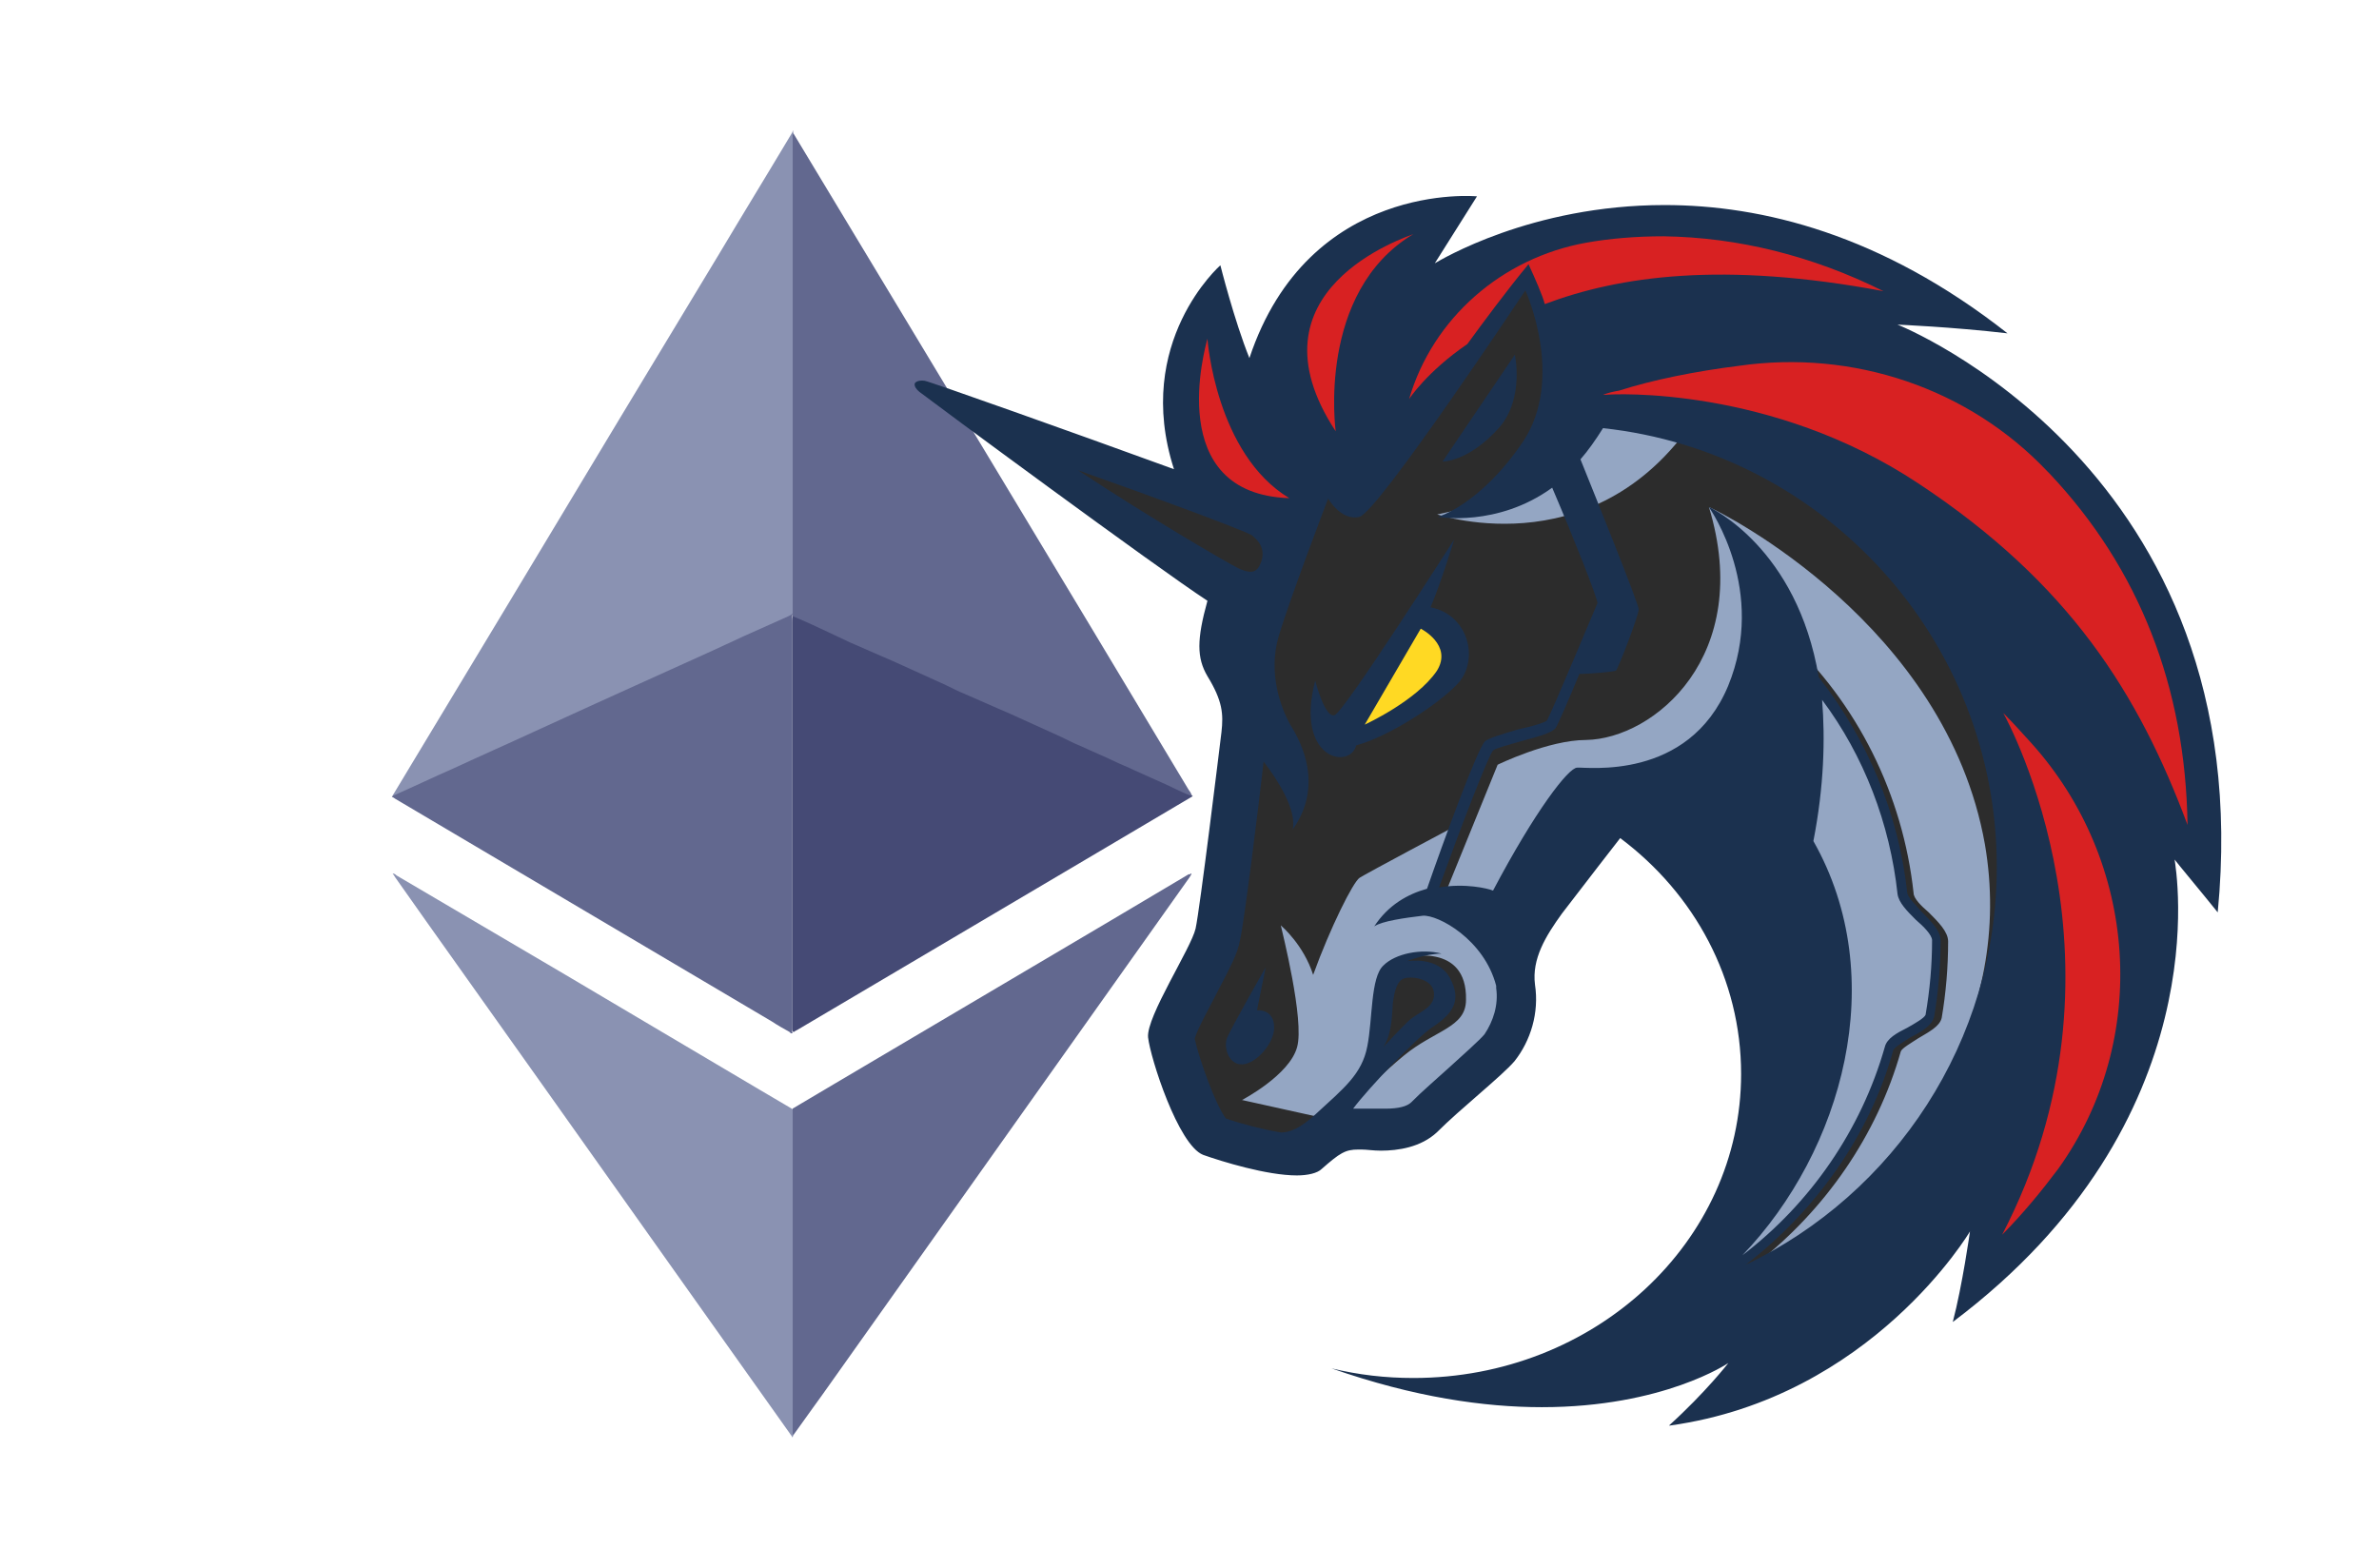 <svg width="44" height="29" viewBox="0 0 44 29" fill="none" xmlns="http://www.w3.org/2000/svg">
<path d="M14.673 2.453V2.465C14.685 2.525 14.685 2.597 14.685 2.669V11.329C14.673 11.377 14.637 11.389 14.601 11.413C14.349 11.533 14.109 11.641 13.856 11.749C13.508 11.906 13.148 12.074 12.799 12.23L11.538 12.806C11.19 12.963 10.842 13.119 10.505 13.275C10.097 13.467 9.676 13.647 9.268 13.839C8.92 13.995 8.571 14.164 8.211 14.32C7.923 14.452 7.635 14.572 7.358 14.704C7.334 14.716 7.31 14.728 7.286 14.728C7.274 14.728 7.274 14.728 7.262 14.716L7.587 14.176C8.211 13.143 8.824 12.122 9.448 11.089C10.109 9.984 10.781 8.879 11.442 7.774C12.055 6.753 12.679 5.732 13.292 4.711C13.736 3.966 14.193 3.221 14.637 2.477C14.649 2.453 14.661 2.441 14.661 2.417H14.673C14.661 2.429 14.673 2.441 14.673 2.453Z" fill="#8A92B2"/>
<path d="M22.048 14.716L22.06 14.728L20.294 15.773L14.745 19.052C14.721 19.064 14.697 19.076 14.685 19.088C14.649 19.088 14.649 19.052 14.649 19.04V18.932V11.509C14.649 11.473 14.649 11.425 14.661 11.389C14.673 11.341 14.709 11.353 14.745 11.365C14.901 11.437 15.069 11.509 15.226 11.581C15.694 11.797 16.162 12.014 16.631 12.218C17.039 12.398 17.436 12.59 17.844 12.77C18.252 12.951 18.661 13.143 19.069 13.323C19.417 13.479 19.778 13.647 20.126 13.803C20.474 13.96 20.835 14.128 21.183 14.284C21.459 14.404 21.736 14.536 22.012 14.656C22.012 14.692 22.024 14.704 22.048 14.716Z" fill="#454A75"/>
<path d="M14.673 26.547C14.673 26.559 14.661 26.571 14.661 26.583H14.649C14.649 26.559 14.625 26.547 14.613 26.523C13.868 25.478 13.123 24.421 12.379 23.376C11.622 22.307 10.853 21.226 10.096 20.157C9.364 19.124 8.619 18.079 7.886 17.046C7.694 16.77 7.502 16.506 7.31 16.23C7.298 16.206 7.286 16.194 7.262 16.158C7.298 16.158 7.322 16.182 7.334 16.194C8.379 16.806 9.412 17.419 10.457 18.031C11.658 18.74 12.847 19.449 14.048 20.157L14.661 20.518C14.685 20.542 14.685 20.566 14.685 20.59V26.379C14.685 26.439 14.685 26.499 14.673 26.547Z" fill="#8A92B2"/>
<path d="M7.25 14.74V14.728C7.634 14.56 8.007 14.38 8.391 14.212C8.884 13.983 9.376 13.767 9.868 13.539C10.241 13.371 10.625 13.191 10.998 13.023C11.55 12.77 12.091 12.53 12.643 12.278C13.015 12.11 13.388 11.942 13.772 11.761C14.036 11.641 14.313 11.521 14.577 11.401C14.601 11.389 14.637 11.377 14.649 11.353C14.661 11.353 14.661 11.365 14.649 11.377V19.004C14.649 19.04 14.637 19.076 14.661 19.1C14.637 19.136 14.613 19.1 14.601 19.088C14.493 19.028 14.385 18.968 14.277 18.896C11.958 17.527 9.628 16.145 7.31 14.776C7.298 14.764 7.274 14.752 7.25 14.74Z" fill="#62688F"/>
<path d="M22.024 16.158H22.036C22.036 16.182 22.012 16.206 22 16.23C19.79 19.34 17.58 22.463 15.37 25.574C15.142 25.899 14.901 26.223 14.673 26.547C14.661 26.535 14.661 26.523 14.661 26.511V26.439V20.614V20.506C15.166 20.205 15.658 19.917 16.163 19.617C18.108 18.464 20.054 17.323 21.988 16.17C22 16.182 22.012 16.17 22.024 16.158Z" fill="#62688F"/>
<path d="M14.661 11.377V11.353V11.281V2.561C14.661 2.525 14.649 2.501 14.673 2.465C17.111 6.513 19.55 10.548 21.976 14.596C22 14.632 22.036 14.68 22.048 14.728C21.88 14.668 21.724 14.584 21.568 14.512C21.375 14.428 21.171 14.332 20.979 14.248C20.859 14.188 20.727 14.14 20.607 14.08C20.403 13.983 20.198 13.899 19.994 13.803C19.874 13.755 19.754 13.695 19.634 13.635L18.841 13.275C18.709 13.215 18.577 13.155 18.433 13.095L17.856 12.842C17.736 12.794 17.616 12.734 17.496 12.674L16.703 12.314C16.571 12.254 16.439 12.194 16.295 12.134L15.718 11.882C15.586 11.822 15.466 11.761 15.334 11.701C15.106 11.593 14.877 11.485 14.637 11.389C14.673 11.377 14.661 11.377 14.661 11.377Z" fill="#62688F"/>
<path d="M22.67 16.156L23.309 11.352L17.764 7.503L22.831 9.219L24.027 7.383L28.397 4.672L38.028 9.978L38.527 18.074L34.236 24.037L30.845 24.556L32.599 21.346V18.255L31.323 15.841L30.028 14.983L28.034 17.038V19.213L26.479 20.669L24.503 20.908L23.627 21.404L22.191 20.946L21.593 18.792L22.67 17.277V16.156Z" fill="#2C2C2C"/>
<path d="M31.525 7.461C30.468 7.243 29.313 7.301 29.313 7.301C29.313 7.301 28.933 9.055 26.581 9.516C26.598 9.516 29.689 10.573 31.525 7.461Z" fill="#94A6C3"/>
<path d="M32.482 23.377C33.758 22.379 34.715 21.004 35.156 19.448C35.176 19.39 35.354 19.288 35.474 19.209C35.672 19.09 35.874 18.99 35.912 18.83C35.99 18.372 36.031 17.893 36.031 17.414C36.031 17.236 35.85 17.055 35.672 16.877C35.532 16.758 35.392 16.618 35.392 16.518C35.194 14.703 34.356 13.007 33.019 11.773L32.879 11.913C34.175 13.13 35.012 14.785 35.194 16.539C35.214 16.7 35.371 16.857 35.532 17.018C35.672 17.137 35.833 17.319 35.833 17.397C35.833 17.855 35.792 18.313 35.713 18.772C35.693 18.85 35.515 18.932 35.375 19.011C35.176 19.11 34.995 19.209 34.958 19.37C34.479 21.066 33.382 22.543 31.925 23.5C32.185 22.943 33.002 21.127 33.44 20.207L33.361 17.257L30.828 14.806L29.392 15.004L27.815 17.558C27.815 17.558 28.554 18.495 27.515 19.592C26.499 20.669 25.699 20.908 25.699 20.908L24.961 20.508C25.179 20.228 25.62 19.811 25.959 19.531C26.537 19.052 27.114 19.011 27.114 18.495C27.139 17.414 25.979 17.712 25.979 17.712L25.559 18.112L25.381 19.589L24.506 20.686L24.407 20.666L22.971 20.348C22.971 20.348 23.849 19.89 23.99 19.37C24.13 18.871 23.709 17.216 23.689 17.117C23.709 17.137 24.109 17.476 24.287 18.033C24.605 17.154 25.026 16.317 25.145 16.238C25.265 16.159 26.879 15.301 26.879 15.301L26.342 16.717L26.742 16.498L27.699 14.146C27.699 14.146 28.636 13.688 29.334 13.688C30.588 13.667 32.445 12.132 31.607 9.38C31.846 9.479 35.994 11.554 36.712 15.623C37.248 18.751 35.474 21.681 32.482 23.377Z" fill="#94A6C3"/>
<path d="M27.737 7.899C28.195 7.359 28.017 6.562 28.017 6.562L26.68 8.538C26.66 8.538 27.155 8.559 27.737 7.899Z" fill="#1B314F"/>
<path d="M23.248 18.689L23.409 17.893C23.409 17.893 22.749 19.049 22.691 19.209C22.629 19.39 22.732 19.708 22.988 19.688C23.248 19.667 23.566 19.288 23.566 19.011C23.566 18.652 23.248 18.689 23.248 18.689Z" fill="#1B314F"/>
<path d="M35.095 6.005C35.095 6.005 36.093 6.046 37.129 6.166C34.794 4.33 32.582 3.793 30.787 3.793C28.315 3.793 26.64 4.812 26.537 4.87L27.317 3.632C27.317 3.632 24.205 3.331 23.108 6.624C22.827 5.926 22.571 4.907 22.571 4.907C22.571 4.907 20.954 6.326 21.713 8.679C19.856 8.002 17.207 7.061 17.104 7.044C16.964 7.024 16.923 7.085 16.923 7.085C16.923 7.085 16.882 7.144 17.001 7.246C17.224 7.42 21.412 10.515 22.332 11.113C22.133 11.831 22.133 12.169 22.332 12.508C22.612 12.966 22.629 13.205 22.591 13.544C22.55 13.882 22.192 16.816 22.113 17.175C22.034 17.534 21.197 18.809 21.234 19.189C21.275 19.568 21.791 21.182 22.253 21.363C22.591 21.483 23.429 21.743 23.986 21.743C24.185 21.743 24.366 21.702 24.445 21.623C24.783 21.326 24.882 21.264 25.122 21.264C25.142 21.264 25.163 21.264 25.18 21.264C25.279 21.264 25.398 21.285 25.539 21.285C25.857 21.285 26.277 21.223 26.575 20.946C27.012 20.508 27.771 19.91 28.011 19.63C28.311 19.25 28.469 18.734 28.39 18.214C28.329 17.736 28.588 17.315 28.889 16.898C29.269 16.399 29.966 15.503 29.966 15.503C31.344 16.535 32.202 18.112 32.202 19.866C32.202 22.977 29.491 25.49 26.14 25.49C25.621 25.49 25.125 25.432 24.626 25.312C26.161 25.849 27.457 26.03 28.517 26.03C30.77 26.03 31.966 25.213 31.966 25.213C31.966 25.213 31.549 25.753 30.869 26.369C30.889 26.369 30.889 26.369 30.889 26.369C34.62 25.849 36.435 22.779 36.435 22.779C36.435 22.779 36.295 23.777 36.117 24.454C41.078 20.724 40.24 16.057 40.22 15.9C40.261 15.958 40.76 16.556 41.017 16.877C41.817 8.658 35.095 6.005 35.095 6.005ZM27.457 19.131C27.378 19.23 27.04 19.531 26.8 19.749C26.561 19.968 26.301 20.187 26.103 20.389C26.024 20.467 25.863 20.508 25.624 20.508C25.546 20.508 25.463 20.508 25.405 20.508C25.364 20.508 25.327 20.508 25.286 20.508C25.245 20.508 25.224 20.508 25.207 20.508C25.145 20.508 25.087 20.508 25.026 20.508C25.327 20.108 26.202 19.192 26.503 18.994C26.862 18.754 27.043 18.515 26.821 18.098C26.602 17.677 26.024 17.78 26.024 17.78C26.024 17.78 26.363 17.64 26.664 17.64C26.284 17.541 25.805 17.64 25.587 17.859C25.347 18.078 25.388 18.857 25.289 19.353C25.19 19.872 24.852 20.132 24.332 20.611C24.051 20.871 23.853 20.949 23.692 20.949C23.354 20.891 22.954 20.789 22.674 20.69C22.475 20.43 22.174 19.572 22.096 19.213C22.154 19.014 22.393 18.594 22.513 18.354C22.752 17.896 22.892 17.636 22.933 17.397C23.012 17.059 23.272 14.963 23.371 14.088C23.631 14.426 23.99 14.987 23.908 15.346C24.486 14.529 24.069 13.729 23.867 13.411C23.689 13.093 23.45 12.453 23.648 11.776C23.846 11.099 24.564 9.222 24.564 9.222C24.564 9.222 24.804 9.643 25.142 9.561C25.481 9.482 28.212 5.372 28.212 5.372C28.212 5.372 28.951 6.986 28.171 8.166C27.375 9.342 26.595 9.561 26.595 9.561C26.595 9.561 27.693 9.759 28.708 9.021C29.125 9.998 29.525 11.014 29.546 11.154C29.484 11.294 28.688 13.209 28.609 13.329C28.568 13.37 28.291 13.448 28.089 13.489C27.751 13.588 27.552 13.65 27.47 13.708C27.33 13.828 26.691 15.582 26.393 16.44C26.035 16.539 25.675 16.741 25.416 17.137C25.556 17.038 25.993 16.977 26.315 16.939C26.595 16.918 27.45 17.377 27.672 18.235C27.672 18.255 27.672 18.255 27.672 18.276C27.717 18.59 27.617 18.891 27.457 19.131ZM25.583 19.37C25.764 19.11 25.744 18.672 25.764 18.532C25.785 18.392 25.823 18.132 25.983 18.095C26.144 18.054 26.523 18.115 26.523 18.392C26.523 18.652 26.243 18.71 26.045 18.891C25.901 19.028 25.621 19.329 25.583 19.37ZM33.539 15.558C33.737 14.542 33.758 13.664 33.7 12.946C34.476 13.982 34.955 15.24 35.095 16.535C35.115 16.696 35.273 16.854 35.433 17.014C35.574 17.134 35.734 17.294 35.734 17.394C35.734 17.852 35.693 18.31 35.614 18.771C35.594 18.83 35.416 18.932 35.276 19.011C35.078 19.11 34.897 19.209 34.859 19.37C34.421 20.905 33.481 22.262 32.226 23.22C34.079 21.285 34.975 18.091 33.539 15.558ZM32.284 23.398C33.58 22.399 34.579 21.004 35.016 19.428C35.037 19.37 35.215 19.267 35.334 19.189C35.532 19.09 35.734 18.97 35.772 18.809C35.85 18.351 35.892 17.872 35.892 17.394C35.892 17.216 35.71 17.035 35.532 16.857C35.433 16.737 35.273 16.597 35.273 16.498C35.112 15.041 34.534 13.667 33.638 12.528C33.238 10.135 31.645 9.397 31.604 9.376C31.645 9.438 32.681 10.932 31.963 12.686C31.224 14.46 29.33 14.183 29.17 14.2C29.009 14.2 28.394 14.997 27.614 16.474C27.515 16.433 27.094 16.334 26.616 16.416C26.975 15.418 27.515 14.002 27.614 13.882C27.655 13.841 27.953 13.763 28.154 13.705C28.534 13.605 28.712 13.544 28.773 13.465C28.814 13.404 29.012 12.946 29.211 12.467C29.392 12.467 29.85 12.426 29.888 12.405C29.929 12.364 30.308 11.39 30.308 11.27C30.308 11.171 29.529 9.236 29.231 8.497C29.371 8.337 29.512 8.138 29.648 7.92C33.737 8.361 36.931 11.831 36.931 16.036C36.931 19.267 35.037 22.081 32.284 23.398Z" fill="#1B314F"/>
<path d="M26.978 12.628C27.358 12.19 27.159 11.373 26.458 11.233C26.64 10.816 26.896 9.978 26.896 9.978C26.896 9.978 24.862 13.168 24.684 13.229C24.503 13.291 24.325 12.59 24.325 12.59C23.945 14.046 24.964 14.245 25.084 13.787C25.641 13.643 26.599 13.045 26.978 12.628Z" fill="#1B314F"/>
<path d="M25.241 13.404L26.277 11.629C26.277 11.629 26.875 11.93 26.575 12.409C26.198 12.966 25.241 13.404 25.241 13.404Z" fill="#FFD923"/>
<path d="M38.066 21.623C37.765 22.023 37.426 22.44 37.03 22.84C39.601 17.893 37.149 13.366 37.05 13.188C37.231 13.37 37.409 13.568 37.57 13.746C39.543 15.937 39.782 19.23 38.066 21.623Z" fill="#D82122"/>
<path d="M40.459 15.26C39.56 12.846 38.284 10.792 35.474 8.938C32.763 7.143 29.85 7.284 29.689 7.304C29.669 7.304 29.648 7.304 29.648 7.304C29.747 7.263 29.846 7.243 29.945 7.226C30.564 7.027 31.361 6.867 32.161 6.767C34.277 6.463 36.411 7.181 37.867 8.72C37.888 8.74 37.888 8.74 37.908 8.761C39.563 10.515 40.421 12.706 40.459 15.26Z" fill="#D82122"/>
<path d="M34.835 5.386C31.864 4.829 29.949 5.106 28.571 5.625C28.53 5.465 28.39 5.147 28.27 4.887C27.857 5.386 27.416 5.984 27.139 6.364C26.38 6.884 26.061 7.383 26.061 7.383C26.499 5.885 27.778 4.771 29.334 4.49C29.771 4.412 30.25 4.371 30.77 4.371C32.144 4.391 33.518 4.73 34.835 5.386Z" fill="#D82122"/>
<path d="M23.846 9.215C21.515 9.137 22.291 6.422 22.332 6.265C22.332 6.285 22.489 8.398 23.846 9.215Z" fill="#D82122"/>
<path d="M26.14 4.33C24.345 5.407 24.704 7.978 24.704 7.978C22.988 5.369 26 4.391 26.14 4.33Z" fill="#D82122"/>
<path d="M23.189 9.933C23.309 10.033 23.429 10.214 23.289 10.474C23.21 10.614 23.09 10.593 22.909 10.515C22.67 10.395 21.234 9.557 19.938 8.699C21.415 9.219 22.909 9.776 23.148 9.896C23.148 9.896 23.169 9.916 23.189 9.933Z" fill="#2C2C2C"/>
</svg>
